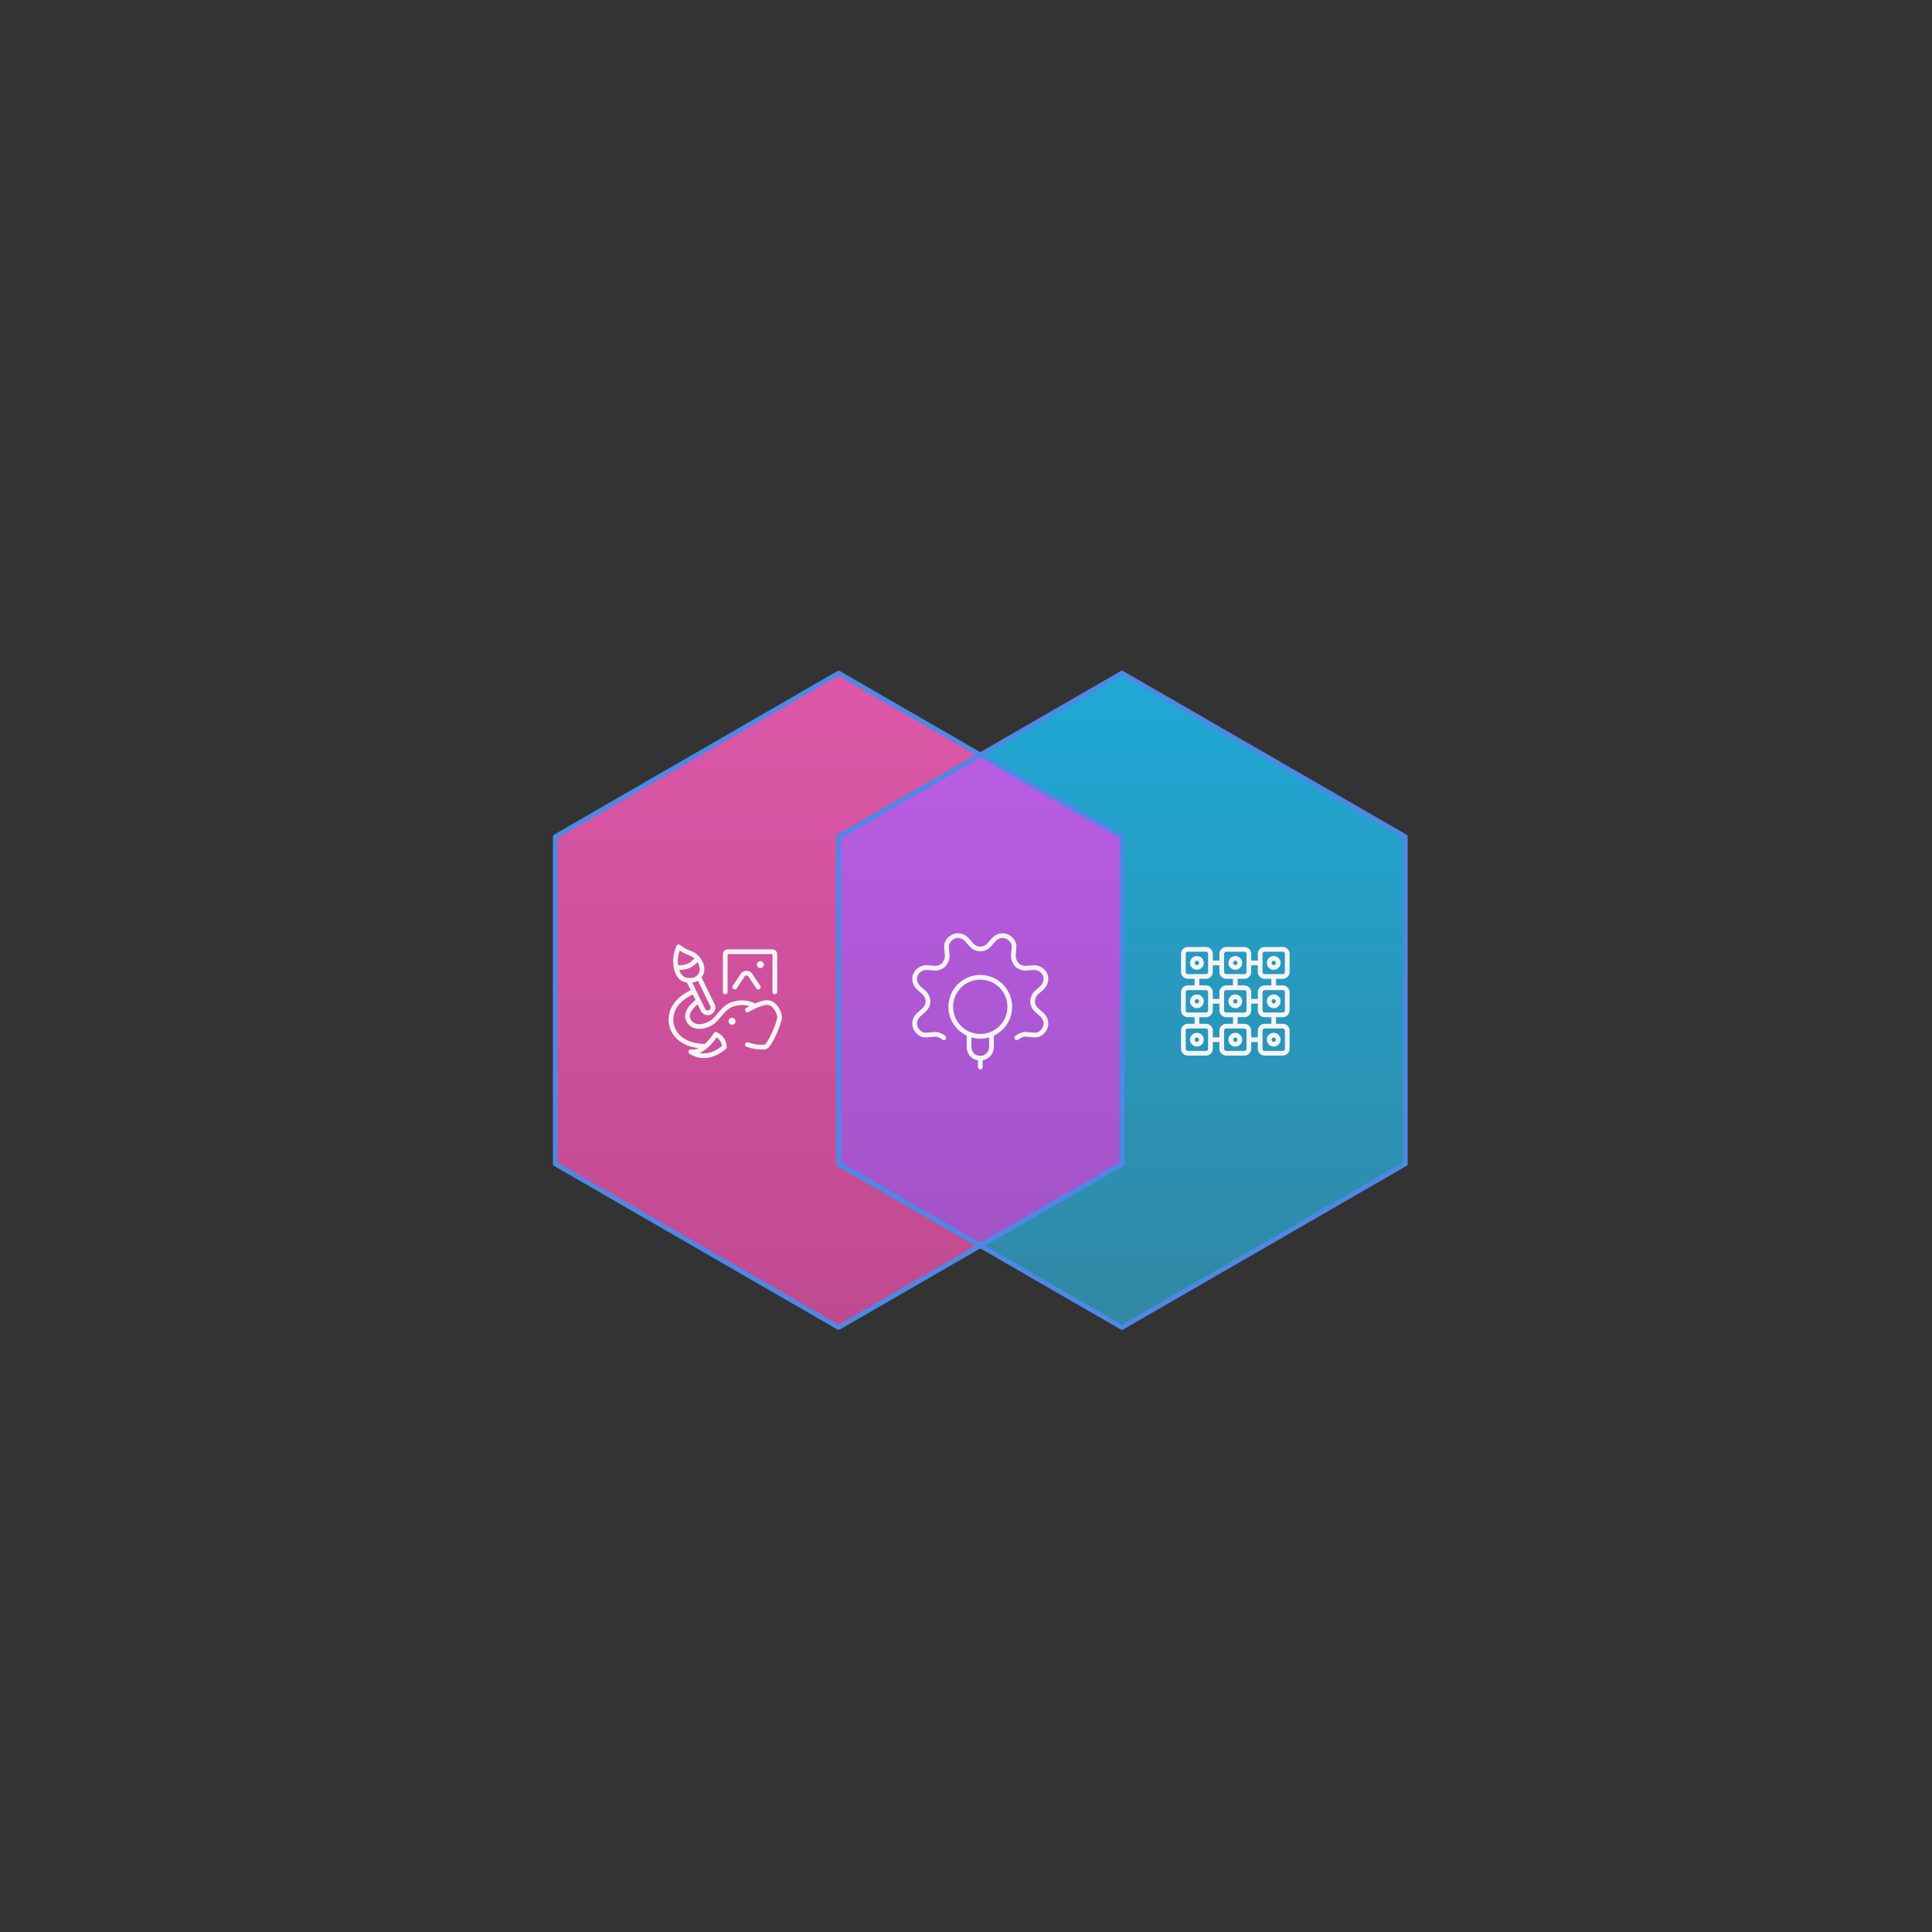 <?xml version="1.0" encoding="UTF-8" standalone="no" ?>
<!DOCTYPE svg PUBLIC "-//W3C//DTD SVG 1.1//EN" "http://www.w3.org/Graphics/SVG/1.1/DTD/svg11.dtd">
<svg xmlns="http://www.w3.org/2000/svg" xmlns:xlink="http://www.w3.org/1999/xlink" version="1.1" width="1080" height="1080" viewBox="0 0 1080 1080" xml:space="preserve">
<rect x="0" y="0" width="1080" height="1080" fill="#333333" stroke="none"/>
<desc>Created with Fabric.js 5.2.4</desc>
<defs>
</defs>
<g transform="matrix(1 0 0 1 540 540)" id="c529c072-f682-4424-9508-7a18b3d2e1a5"  >
<rect style="stroke: none; stroke-width: 1; stroke-dasharray: none; stroke-linecap: butt; stroke-dashoffset: 0; stroke-linejoin: miter; stroke-miterlimit: 4; fill: rgb(255,255,255); fill-rule: nonzero; opacity: 1; visibility: hidden;" vector-effect="non-scaling-stroke"  x="-540" y="-540" rx="0" ry="0" width="1080" height="1080" />
</g>
<g transform="matrix(1 0 0 1 540 540)" id="c2bd080a-8006-479c-a3ca-9f486e3ca816"  >
</g>
<g transform="matrix(1.32 0 0 1.32 540 540)"  >
<g style=""   >
		<g transform="matrix(1 0 0 1 96.05 14.51)" id="3"  >
<linearGradient id="SVGID_gradient-2898bd-56937253_3" gradientUnits="objectBoundingBox" gradientTransform="matrix(1 0 0 1 0 0)"  x1="0" y1="0" x2="0" y2="1">
<stop offset="0%" style="stop-color:rgb(31,169,215);stop-opacity: 1"/>
<stop offset="100%" style="stop-color:rgb(49,135,163);stop-opacity: 1"/>
</linearGradient>
<path style="stroke: none; stroke-width: 1; stroke-dasharray: none; stroke-linecap: round; stroke-dashoffset: 0; stroke-linejoin: round; stroke-miterlimit: 1.5; fill: url(#SVGID_gradient-2898bd-56937253_3); fill-rule: evenodd; opacity: 1;" vector-effect="non-scaling-stroke"  transform=" translate(-100, -148.56)" d="M 190 79.282 L 70 10 L 10 44.641 L 70.001 79.281 L 70.001 148.563 L 70.001 217.846 L 10.001 252.487 L 70 287.129 L 129.999 252.488 L 190 217.846 L 190 79.282 Z" stroke-linecap="round" />
</g>
		<g transform="matrix(1 0 0 1 -83.95 14.51)" id="1"  >
<linearGradient id="SVGID_gradient-ce519c-514854702_4" gradientUnits="objectBoundingBox" gradientTransform="matrix(1 0 0 1 0 0)"  x1="0" y1="0" x2="0" y2="1">
<stop offset="0%" style="stop-color:rgb(221,87,168);stop-opacity: 1"/>
<stop offset="100%" style="stop-color:rgb(191,74,144);stop-opacity: 1"/>
</linearGradient>
<path style="stroke: none; stroke-width: 1; stroke-dasharray: none; stroke-linecap: round; stroke-dashoffset: 0; stroke-linejoin: round; stroke-miterlimit: 1.5; fill: url(#SVGID_gradient-ce519c-514854702_4); fill-rule: evenodd; opacity: 1;" vector-effect="non-scaling-stroke"  transform=" translate(-100, -148.56)" d="M 10 79.282 L 10 217.846 L 70 252.487 L 130 287.129 L 190 252.488 L 130 217.848 L 129.999 148.565 L 129.999 79.283 L 190 44.642 L 130 10 L 10 79.282 Z" stroke-linecap="round" />
</g>
		<g transform="matrix(1 0 0 1 6.05 14.51)" id="2"  >
<linearGradient id="SVGID_gradient-ae58d5-381354595_5" gradientUnits="objectBoundingBox" gradientTransform="matrix(1 0 0 1 0 0)"  x1="0" y1="0" x2="0" y2="1">
<stop offset="0%" style="stop-color:rgb(185,92,227);stop-opacity: 1"/>
<stop offset="100%" style="stop-color:rgb(163,84,199);stop-opacity: 1"/>
</linearGradient>
<path style="stroke: none; stroke-width: 1; stroke-dasharray: none; stroke-linecap: round; stroke-dashoffset: 0; stroke-linejoin: round; stroke-miterlimit: 1.5; fill: url(#SVGID_gradient-ae58d5-381354595_5); fill-rule: evenodd; opacity: 1;" vector-effect="non-scaling-stroke"  transform=" translate(-70, -113.92)" d="M 70 10 L 10 44.641 L 10 113.923 L 10.001 183.205 L 70.001 217.845 L 130.001 183.204 L 130.001 113.922 L 130.001 44.64 L 70 10 Z" stroke-linecap="round" />
</g>
		<g transform="matrix(1 0 0 1 96.05 14.51)" id="3"  >
<path style="stroke: rgb(78,136,230); stroke-width: 2; stroke-dasharray: none; stroke-linecap: round; stroke-dashoffset: 0; stroke-linejoin: round; stroke-miterlimit: 4; fill: none; fill-rule: evenodd; opacity: 1;" vector-effect="non-scaling-stroke"  transform=" translate(-100, -148.56)" d="M 190 79.282 L 70 10 L 10 44.641 L 70.001 79.281 L 70.001 217.846 L 10.001 252.487 L 70 287.128 L 190 217.846 L 190 79.282 Z" stroke-linecap="round" />
</g>
		<g transform="matrix(1 0 0 1 -83.95 14.51)" id="1"  >
<path style="stroke: rgb(78,136,230); stroke-width: 2; stroke-dasharray: none; stroke-linecap: round; stroke-dashoffset: 0; stroke-linejoin: round; stroke-miterlimit: 4; fill: none; fill-rule: evenodd; opacity: 1;" vector-effect="non-scaling-stroke"  transform=" translate(-100, -148.56)" d="M 10 79.282 L 10 217.846 L 130 287.129 L 190 252.488 L 130 217.847 L 130 79.283 L 190 44.642 L 130 10 L 10 79.282 Z" stroke-linecap="round" />
</g>
		<g transform="matrix(1 0 0 1 6.05 14.51)" id="2"  >
<path style="stroke: rgb(78,136,230); stroke-width: 2; stroke-dasharray: none; stroke-linecap: round; stroke-dashoffset: 0; stroke-linejoin: round; stroke-miterlimit: 4; fill: none; fill-rule: evenodd; opacity: 1;" vector-effect="non-scaling-stroke"  transform=" translate(-70, -113.92)" d="M 70 10 L 10 44.641 L 10.001 183.205 L 70.001 217.845 L 130.001 183.204 L 130.001 44.64 L 70 10 Z" stroke-linecap="round" />
</g>
		<g transform="matrix(1 0 0 1 -101.95 14.95)" id="draw_1hfppabk0xzic-stroke"  >
<path style="stroke: rgb(244,244,244); stroke-width: 2; stroke-dasharray: none; stroke-linecap: round; stroke-dashoffset: 0; stroke-linejoin: round; stroke-miterlimit: 4; fill: none; fill-rule: evenodd; opacity: 1;" vector-effect="non-scaling-stroke"  transform=" translate(-34, -34)" d="M 43.38 52.34 C 45.728 53.192 48.228 53.546 50.72 53.38 C 52.72 53.38 57 42.9 57 40.8 C 57 38.7 54.9 34.52 51.76 34.52 C 48.62 34.52 43.38 37.66 43.38 37.66 M 20.68 29.8 C 14.22 32.58 10.92 36.96 11 42 C 11.1 47.72 16 53.04 25.7 53.06 M 46.56 36 C 44.071 34.607 41.141 34.227 38.38 34.94 C 33.34 35.78 31.38 40.94 28.38 42.94 C 25.38 44.94 20.38 45.94 18.38 41.94 C 16.38 37.94 22.6 33.8 22.6 33.8 M 30 48 C 30 48 25 56.36 19.4 55.36 C 26.64 60.14 33.64 53.36 33.64 53.36 C 33.579 51.015 32.157 48.922 30 48 Z M 36.88 42 C 37.156 42 37.38 42.224 37.38 42.5 M 36.38 42.44 C 36.38 42.164 36.604 41.94 36.88 41.94 M 36.88 42.94 C 36.604 42.94 36.38 42.716 36.38 42.44 M 37.38 42.44 C 37.38 42.716 37.156 42.94 36.88 42.94 M 18.42 25.12 L 24.42 37.34 C 24.697 38.182 25.441 38.784 26.322 38.88 C 27.203 38.976 28.059 38.548 28.511 37.786 C 28.963 37.023 28.927 36.067 28.42 35.34 L 22.78 23.74 M 23.6 22.64 C 25.28 20 23.08 15.02 19.3 13.7 C 17.488 13.058 15.793 12.126 14.28 10.94 C 13.44 12.777 12.971 14.761 12.9 16.78 C 12.9 19.94 14 25.18 18.5 25.1 C 20.547 25.426 22.581 24.445 23.6 22.64 Z M 13.16 19.62 C 14.32 19.78 19.62 20.26 22.14 15.62 M 34 30 L 34 14 C 34 13.448 34.448 13 35 13 L 54 13 C 54.552 13 55 13.448 55 14 L 55 30 M 38 28 L 41.48 22.78 C 41.86 22.336 42.415 22.08 43 22.08 C 43.585 22.08 44.14 22.336 44.52 22.78 L 48 28 M 48.88 18 C 49.156 18 49.38 18.224 49.38 18.5 M 48.38 18.44 C 48.411 18.188 48.626 17.998 48.88 18 M 48.88 18.94 C 48.604 18.94 48.38 18.716 48.38 18.44 M 49.38 18.44 C 49.38 18.716 49.156 18.94 48.88 18.94" stroke-linecap="round" />
</g>
		<g transform="matrix(1 0 0 1 6.05 14.96)" id="cog_18lbn7nk0pkw2-stroke"  >
<path style="stroke: rgb(244,244,244); stroke-width: 2; stroke-dasharray: none; stroke-linecap: round; stroke-dashoffset: 0; stroke-linejoin: round; stroke-miterlimit: 4; fill: none; fill-rule: evenodd; opacity: 1;" vector-effect="non-scaling-stroke"  transform=" translate(-40, -40.02)" d="M 44.75 53.91 L 44.75 59.344 C 44.75 61.844 42.75 64.094 40 64.094 M 40 64.094 C 37.25 64.094 35.25 62.094 35.25 59.344 L 35.25 53.91 M 40 64.094 L 40 67.844 M 52.5 42.344 C 52.5 49.247 46.904 54.844 40 54.844 C 33.096 54.844 27.5 49.247 27.5 42.344 C 27.5 35.44 33.096 29.844 40 29.844 C 46.904 29.844 52.5 35.44 52.5 42.344 Z M 55.45 55.45 C 56.616 54.575 57.782 53.992 59.24 53.992 L 62.737 54.284 C 64.778 54.575 66.527 53.118 67.401 51.369 C 68.276 49.328 67.693 47.288 66.235 45.83 L 63.612 43.498 C 62.737 42.624 62.154 41.458 62.154 40 C 62.154 38.834 62.737 37.376 63.612 36.502 L 66.235 34.17 C 67.693 32.712 68.276 30.38 67.401 28.631 C 66.527 26.882 64.778 25.716 62.737 25.716 L 59.24 26.008 C 57.782 26.008 56.324 25.425 55.45 24.55 C 54.575 23.384 53.992 22.218 53.992 20.76 L 54.284 17.262 C 54.575 15.222 53.118 13.473 51.369 12.598 C 49.328 11.724 47.287 12.307 45.83 13.764 L 43.498 16.388 C 42.624 17.262 41.458 17.845 40 17.845 C 38.542 17.845 37.376 17.262 36.502 16.388 L 34.17 13.764 C 32.712 12.307 30.672 11.724 28.631 12.598 C 26.882 13.473 25.425 15.222 25.716 17.262 L 26.008 20.76 C 26.008 22.218 25.425 23.384 24.55 24.55 C 23.676 25.425 22.218 26.008 20.76 26.008 L 17.262 25.716 C 15.222 25.716 13.473 26.882 12.598 28.631 C 11.724 30.38 12.307 32.712 13.764 34.17 L 16.388 36.502 C 17.262 37.376 17.845 38.834 17.845 40 C 17.845 41.458 17.262 42.624 16.388 43.498 L 13.764 45.83 C 12.307 47.288 11.724 49.328 12.598 51.369 C 13.473 53.118 15.222 54.575 17.262 54.284 L 20.76 53.992 C 22.218 53.992 23.384 54.575 24.55 55.45" stroke-linecap="round" />
</g>
		<g transform="matrix(1 0 0 1 114.05 14.95)" id="tech_1qeh2yrk0wlq9-stroke"  >
<path style="stroke: rgb(244,244,244); stroke-width: 2; stroke-dasharray: none; stroke-linecap: round; stroke-dashoffset: 0; stroke-linejoin: round; stroke-miterlimit: 4; fill: none; fill-rule: evenodd; opacity: 1;" vector-effect="non-scaling-stroke"  transform=" translate(-34, -34)" d="M 11.998 13.914 C 11.998 12.856 12.854 12 13.912 12 L 21.564 12 C 22.62 12 23.476 12.856 23.476 13.914 L 23.476 21.566 C 23.475 22.622 22.62 23.477 21.564 23.478 L 13.912 23.478 C 12.856 23.478 11.999 22.622 11.998 21.566 L 11.998 13.914 Z M 15.824 17.74 C 15.824 18.797 16.681 19.654 17.738 19.654 C 18.795 19.654 19.652 18.797 19.652 17.74 C 19.652 16.683 18.795 15.826 17.738 15.826 C 16.681 15.826 15.824 16.683 15.824 17.74 M 15.824 34 C 15.824 35.057 16.681 35.914 17.738 35.914 C 18.795 35.914 19.652 35.057 19.652 34 C 19.652 32.943 18.795 32.086 17.738 32.086 C 16.681 32.086 15.824 32.943 15.824 34 M 15.824 50.26 C 15.824 51.317 16.681 52.174 17.738 52.174 C 18.795 52.174 19.652 51.317 19.652 50.26 C 19.652 49.203 18.795 48.346 17.738 48.346 C 16.681 48.346 15.824 49.203 15.824 50.26 M 32.086 17.74 C 32.086 18.797 32.943 19.654 34 19.654 C 35.057 19.654 35.914 18.797 35.914 17.74 C 35.914 16.683 35.057 15.826 34 15.826 C 32.943 15.826 32.086 16.683 32.086 17.74 M 48.348 17.74 C 48.348 18.797 49.205 19.654 50.262 19.654 C 51.319 19.654 52.176 18.797 52.176 17.74 C 52.176 16.683 51.319 15.826 50.262 15.826 C 49.205 15.826 48.348 16.683 48.348 17.74 M 32.086 34 C 32.086 35.057 32.943 35.914 34 35.914 C 35.057 35.914 35.914 35.057 35.914 34 C 35.914 32.943 35.057 32.086 34 32.086 C 32.943 32.086 32.086 32.943 32.086 34 M 48.348 34 C 48.348 35.057 49.205 35.914 50.262 35.914 C 51.319 35.914 52.176 35.057 52.176 34 C 52.176 32.943 51.319 32.086 50.262 32.086 C 49.205 32.086 48.348 32.943 48.348 34 M 32.086 50.26 C 32.086 51.317 32.943 52.174 34 52.174 C 35.057 52.174 35.914 51.317 35.914 50.26 C 35.914 49.203 35.057 48.346 34 48.346 C 32.943 48.346 32.086 49.203 32.086 50.26 M 48.348 50.26 C 48.348 51.317 49.205 52.174 50.262 52.174 C 51.319 52.174 52.176 51.317 52.176 50.26 C 52.176 49.203 51.319 48.346 50.262 48.346 C 49.205 48.346 48.348 49.203 48.348 50.26 M 28.26 13.914 C 28.26 12.856 29.118 12 30.174 12 L 37.826 12 C 38.882 12 39.74 12.856 39.74 13.914 L 39.74 21.566 C 39.739 22.622 38.882 23.478 37.826 23.478 L 30.174 23.478 C 29.118 23.478 28.261 22.622 28.26 21.566 L 28.26 13.914 Z M 44.524 13.914 C 44.524 12.856 45.38 12 46.436 12 L 54.088 12 C 55.146 12 56.002 12.856 56.002 13.914 L 56.002 21.566 C 56.001 22.622 55.144 23.478 54.088 23.478 L 46.436 23.478 C 45.38 23.477 44.525 22.622 44.524 21.566 L 44.524 13.914 Z M 11.998 30.174 C 11.998 29.118 12.854 28.26 13.912 28.26 L 21.564 28.26 C 22.62 28.26 23.476 29.118 23.476 30.174 L 23.476 37.826 C 23.476 38.882 22.62 39.739 21.564 39.74 L 13.912 39.74 C 12.855 39.74 11.998 38.883 11.998 37.826 L 11.998 30.174 Z M 11.998 46.434 C 11.998 45.378 12.854 44.522 13.912 44.522 L 21.564 44.522 C 22.62 44.522 23.476 45.378 23.476 46.434 L 23.476 54.086 C 23.476 55.142 22.62 55.999 21.564 56 L 13.912 56 C 12.855 56 11.998 55.143 11.998 54.086 L 11.998 46.434 Z M 28.26 30.174 C 28.26 29.118 29.118 28.26 30.174 28.26 L 37.826 28.26 C 38.882 28.26 39.74 29.118 39.74 30.174 L 39.74 37.826 C 39.741 38.334 39.539 38.821 39.18 39.18 C 38.821 39.539 38.334 39.741 37.826 39.74 L 30.174 39.74 C 29.117 39.74 28.26 38.883 28.26 37.826 L 28.26 30.174 Z M 28.26 46.434 C 28.26 45.378 29.118 44.522 30.174 44.522 L 37.826 44.522 C 38.882 44.522 39.74 45.378 39.74 46.434 L 39.74 54.086 C 39.74 55.143 38.883 56 37.826 56 L 30.174 56 C 29.117 56 28.26 55.143 28.26 54.086 L 28.26 46.434 Z M 44.524 30.174 C 44.524 29.118 45.38 28.26 46.436 28.26 L 54.088 28.26 C 55.146 28.26 56.002 29.118 56.002 30.174 L 56.002 37.826 C 56.003 38.334 55.801 38.821 55.442 39.18 C 55.083 39.539 54.596 39.741 54.088 39.74 L 46.436 39.74 C 45.929 39.74 45.442 39.538 45.083 39.179 C 44.725 38.82 44.523 38.333 44.524 37.826 L 44.524 30.174 Z M 44.524 46.434 C 44.524 45.378 45.38 44.522 46.436 44.522 L 54.088 44.522 C 55.146 44.522 56.002 45.378 56.002 46.434 L 56.002 54.086 C 56.002 55.143 55.145 56 54.088 56 L 46.436 56 C 45.38 55.999 44.524 55.142 44.524 54.086 L 44.524 46.434 Z M 23.478 17.74 L 28.26 17.74 M 23.478 34 L 28.26 34 M 23.478 50.26 L 28.26 50.26 M 39.74 17.74 L 44.522 17.74 M 39.74 34 L 44.522 34 M 39.74 50.26 L 44.522 50.26 M 50.26 23.478 L 50.26 28.26 M 34 23.478 L 34 28.26 M 17.74 23.478 L 17.74 28.26 M 50.26 39.74 L 50.26 44.522 M 34 39.74 L 34 44.522 M 17.74 39.74 L 17.74 44.522" stroke-linecap="round" />
</g>
</g>
</g>
</svg>